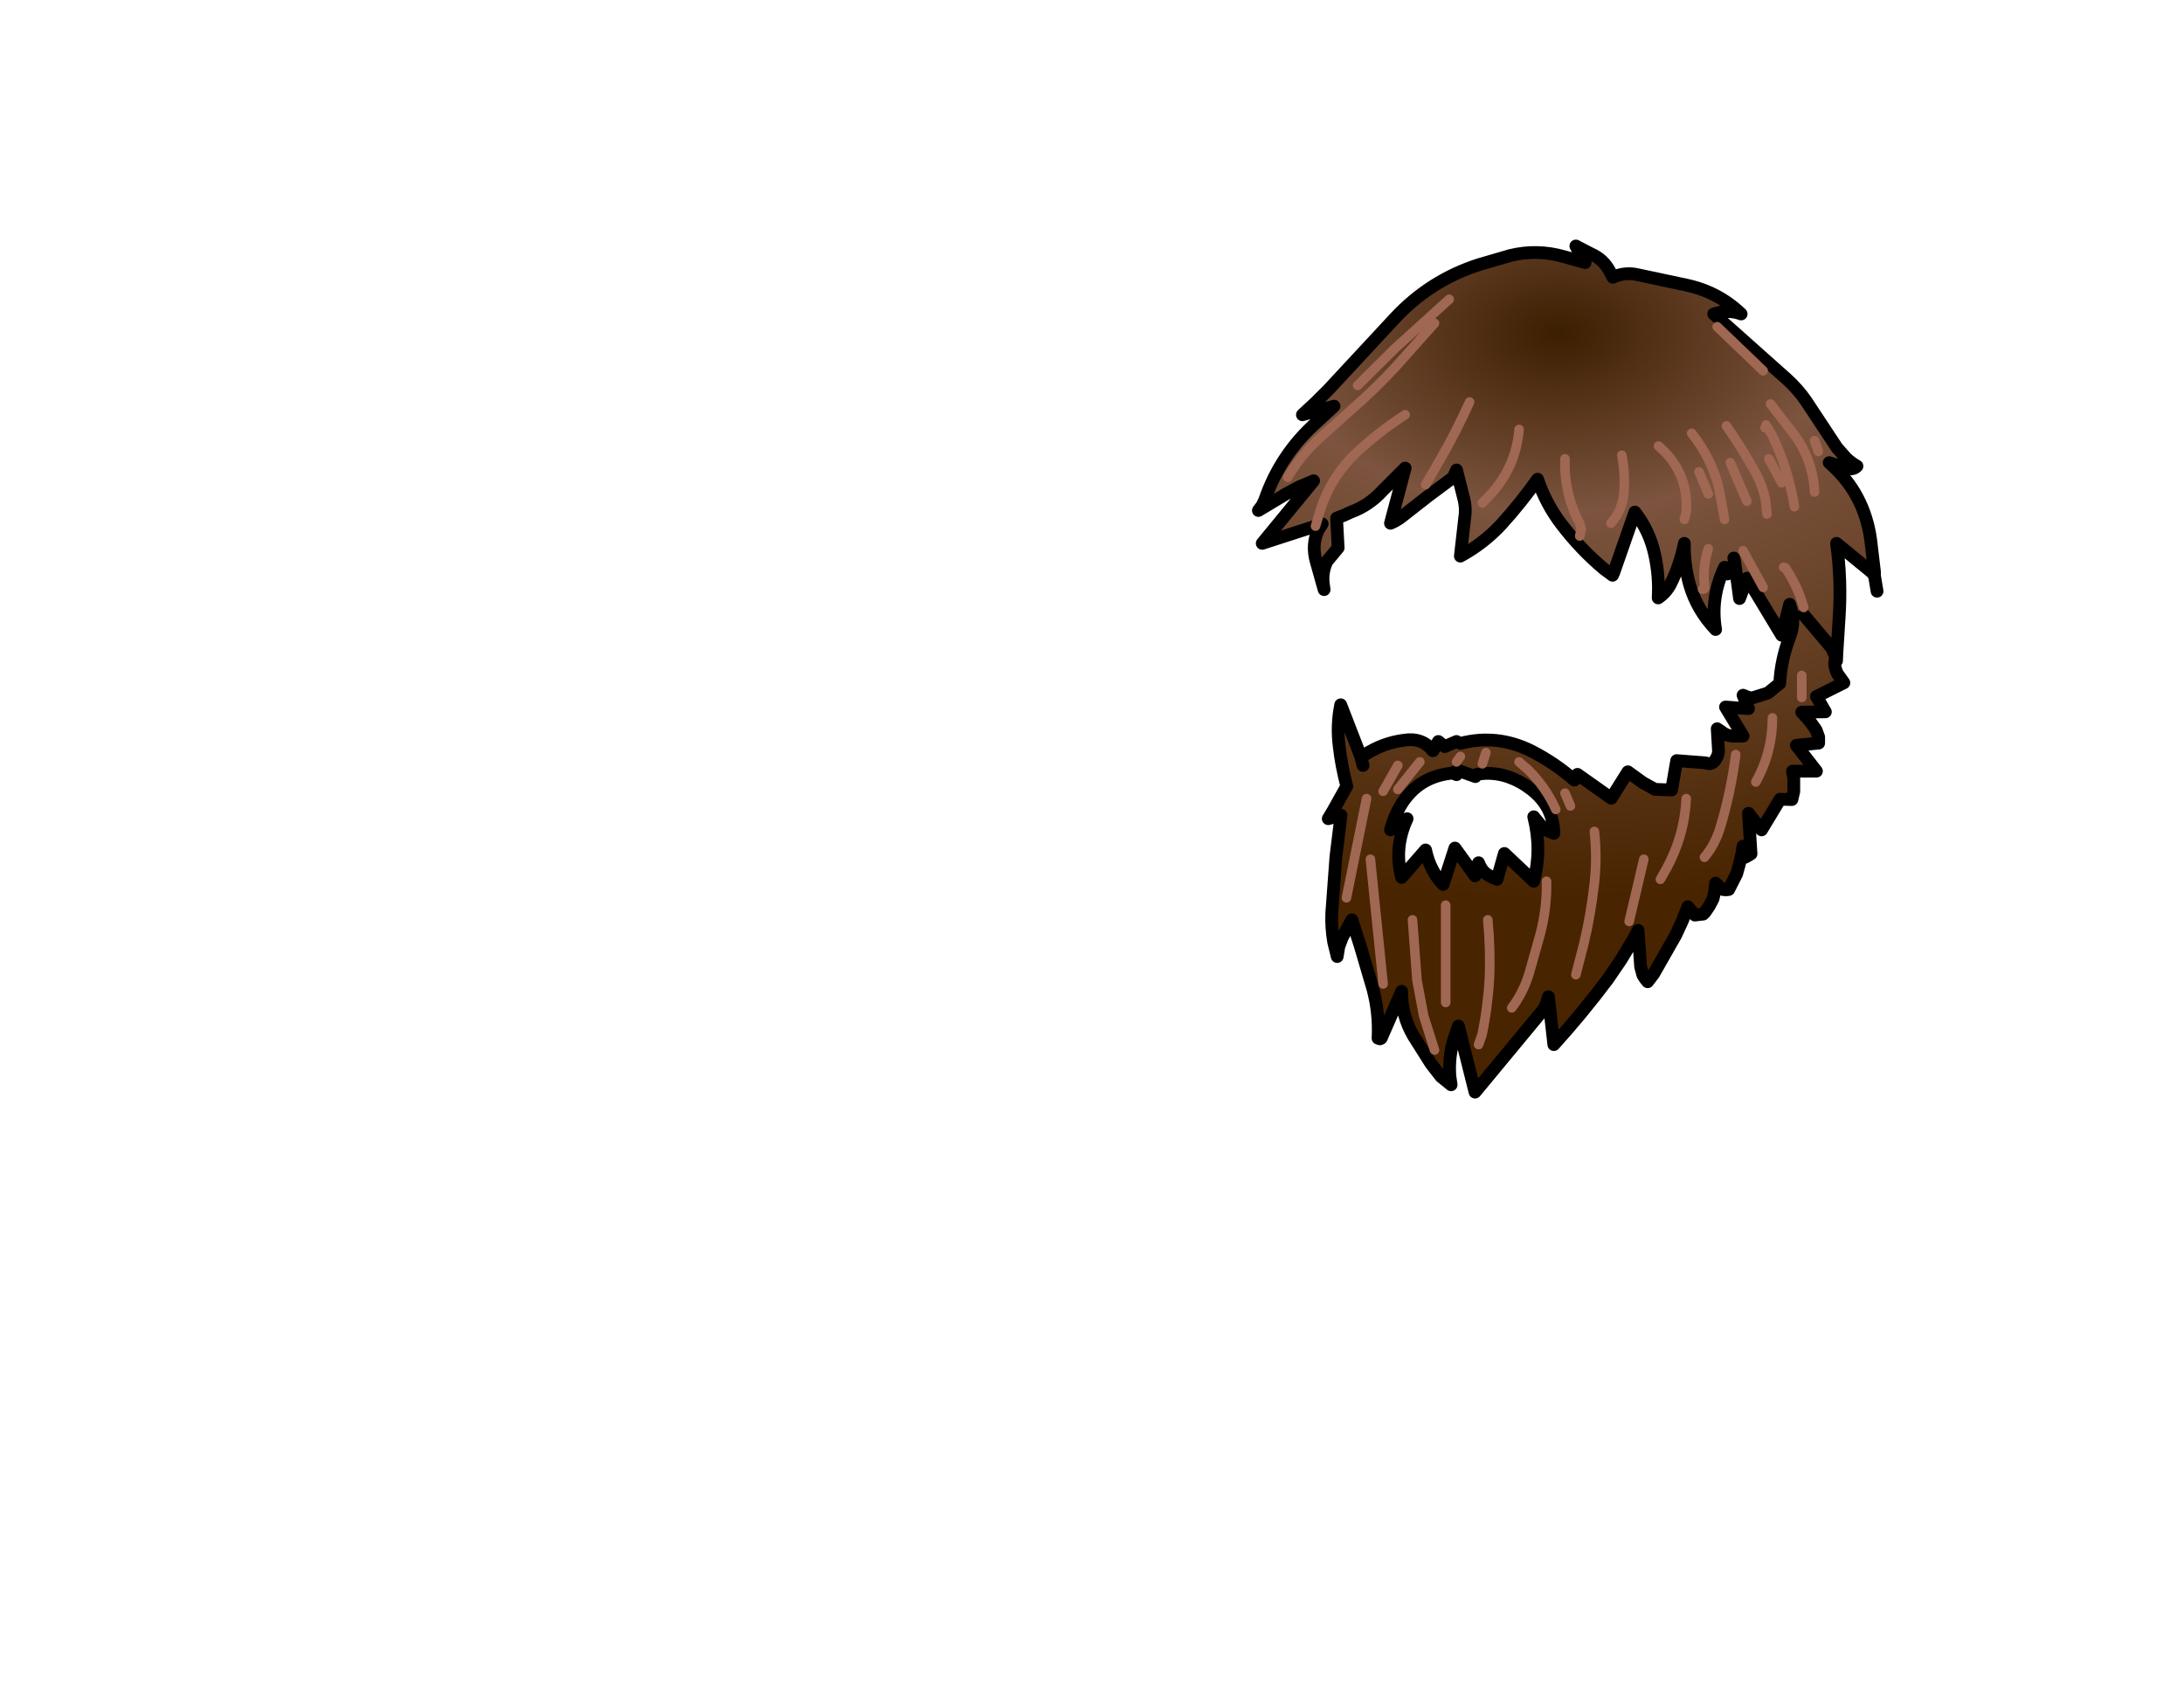 <?xml version="1.0" encoding="UTF-8" standalone="no"?>
<svg xmlns:xlink="http://www.w3.org/1999/xlink" xmlns="http://www.w3.org/2000/svg" height="264.15px" width="342.25px">
  <g transform="matrix(1.0, 0.0, 0.0, 1.0, 243.25, 83.7)">
    <g data-characterId="1143" height="133.6" transform="matrix(1.0, 0.0, 0.0, 1.0, -46.55, -45.65)" width="97.95" xlink:href="#shape0">
      <g id="shape0" transform="matrix(1.0, 0.0, 0.0, 1.0, 46.55, 45.65)">
        <path d="M25.85 -32.5 L33.05 -25.6 25.85 -32.5 M6.1 -43.9 Q7.95 -43.1 8.95 -41.3 L9.5 -40.25 Q11.45 -41.15 13.6 -40.6 L20.9 -39.05 Q25.95 -38.0 29.6 -34.5 27.55 -35.25 25.3 -34.5 L36.8 -24.25 Q38.45 -22.75 39.75 -20.9 L44.6 -13.55 46.05 -11.9 Q46.8 -11.2 47.75 -10.65 47.2 -10.05 46.25 -10.3 L43.4 -11.2 Q48.9 -6.45 49.9 0.9 L50.5 5.95 50.1 6.0 44.55 1.45 Q45.35 7.25 44.95 13.15 L44.6 18.7 43.75 17.8 44.4 19.2 44.25 20.25 Q44.3 21.1 44.7 21.9 L45.7 23.3 41.4 25.45 42.8 27.85 39.1 27.9 40.35 29.3 41.35 30.7 41.75 31.8 41.75 32.75 38.25 33.1 41.4 37.15 37.65 37.15 37.85 38.25 37.85 40.35 37.55 41.6 35.7 41.55 32.8 46.35 30.75 43.75 31.15 50.1 Q30.7 50.4 30.2 50.65 L29.9 48.9 29.65 50.4 29.3 51.8 28.9 53.25 27.65 55.7 27.2 55.75 26.75 55.7 26.4 55.45 26.0 55.1 25.6 54.7 25.45 56.05 25.2 57.15 24.65 58.2 23.95 59.25 23.65 59.55 22.35 59.7 21.25 58.4 20.35 60.7 19.35 62.85 15.9 68.9 14.95 70.15 14.55 69.65 14.2 69.1 13.85 67.8 13.45 62.1 12.65 63.6 10.75 66.75 8.7 69.75 Q4.65 75.15 0.25 80.0 L-0.6 72.5 -0.95 73.7 -1.5 74.65 -12.1 87.45 -14.7 77.1 -15.4 79.1 Q-16.25 81.85 -16.05 84.85 L-17.45 85.0 -19.0 83.0 -21.75 78.65 Q-23.65 75.4 -23.6 71.65 L-26.8 79.0 -27.3 79.0 Q-27.1 75.05 -28.1 71.3 L-30.1 64.5 -31.4 60.45 -32.9 63.2 -33.45 64.65 -33.7 66.2 -34.25 63.95 Q-34.65 61.65 -34.55 59.35 L-33.9 50.55 -33.1 44.05 -34.35 43.35 -32.2 39.5 Q-33.05 36.3 -33.4 33.15 -33.8 29.95 -33.15 26.75 L-30.05 34.75 -29.35 34.55 Q-26.45 32.7 -23.2 32.3 -20.4 31.85 -18.7 33.95 L-17.85 32.5 -16.85 33.3 -15.0 32.5 -14.4 32.8 Q-8.65 31.3 -3.25 34.0 0.45 35.9 3.45 38.55 L3.95 37.65 9.25 41.4 11.85 37.25 14.2 38.95 16.1 40.0 18.7 40.1 19.5 35.5 24.05 35.85 Q25.1 36.3 25.7 35.15 26.05 34.6 26.05 33.95 L25.85 30.5 27.0 31.3 27.6 31.55 28.2 31.65 29.9 31.65 27.15 27.1 30.75 27.35 29.9 25.25 30.65 25.55 31.25 25.7 33.8 24.9 35.65 23.4 Q35.85 19.65 37.2 16.15 38.2 13.65 37.2 11.0 L35.95 15.85 30.55 6.9 28.95 7.1 28.6 4.35 27.45 6.25 27.0 5.2 Q24.75 9.95 25.6 14.95 22.65 11.85 21.5 7.85 20.65 4.75 20.7 1.45 20.0 4.95 18.5 7.9 17.8 9.2 16.6 10.0 16.8 6.55 16.05 3.2 15.25 -0.5 12.95 -3.45 L9.65 6.0 8.1 5.45 Q4.4 2.35 1.4 -1.6 -1.0 -4.75 -2.3 -8.6 -4.95 -4.85 -8.0 -1.5 -10.8 1.5 -14.4 3.45 L-13.65 -3.15 Q-13.55 -4.3 -13.85 -5.5 L-15.0 -10.05 -15.5 -8.9 -19.4 -6.0 -23.75 -2.6 Q-24.5 -2.05 -25.35 -1.7 L-23.05 -10.35 -26.65 -6.75 Q-28.7 -4.5 -31.55 -3.45 -32.65 -2.9 -33.8 -2.5 L-33.55 2.15 -35.3 4.25 -36.95 4.45 Q-37.8 1.6 -36.6 -0.75 L-36.05 -1.6 -37.1 -1.25 -45.45 1.45 -37.4 -8.35 -39.65 -7.4 -41.8 -6.25 -46.05 -3.7 -45.45 -4.5 -45.05 -5.35 Q-42.6 -12.5 -36.9 -17.55 L-34.2 -20.05 -39.15 -18.7 -37.05 -20.65 -35.05 -22.65 -24.65 -33.85 Q-19.1 -39.8 -11.4 -42.25 L-6.6 -43.65 Q-2.35 -44.7 1.95 -43.45 L5.15 -42.55 6.1 -43.9 M41.1 -14.65 L41.7 -12.95 41.1 -14.65 M27.9 -11.2 L30.5 -5.15 27.9 -11.2 M33.65 -3.15 L33.4 -5.45 Q32.95 -7.6 31.9 -9.55 29.8 -13.35 27.3 -16.95 29.8 -13.35 31.9 -9.55 32.95 -7.6 33.4 -5.45 L33.65 -3.15 M33.95 -11.8 L35.95 -8.05 33.95 -11.8 M27.0 -2.3 L26.1 -7.25 Q24.95 -11.9 21.85 -15.8 24.95 -11.9 26.1 -7.25 L27.0 -2.3 M20.7 -2.3 L21.0 -3.45 Q21.4 -9.75 16.65 -13.8 21.4 -9.75 21.0 -3.45 L20.7 -2.3 M23.0 -9.75 L24.45 -6.3 23.0 -9.75 M33.35 -16.65 L33.5 -17.1 34.4 -15.6 Q37.0 -10.25 37.95 -4.3 37.0 -10.25 34.4 -15.6 L33.5 -17.1 33.35 -16.65 M34.2 -20.4 L37.8 -15.75 Q40.85 -11.7 41.1 -6.6 40.85 -11.7 37.8 -15.75 L34.2 -20.4 M4.3 0.3 L4.55 -0.75 4.3 -1.65 Q1.8 -6.45 2.0 -11.8 1.8 -6.45 4.3 -1.65 L4.55 -0.75 4.3 0.3 M9.2 -1.7 Q10.95 -3.75 11.2 -6.2 11.5 -9.25 10.9 -12.35 11.5 -9.25 11.2 -6.2 10.95 -3.75 9.2 -1.7 M-23.05 -18.7 Q-26.85 -16.25 -30.15 -13.25 -34.5 -9.4 -36.3 -3.9 L-37.1 -1.25 -36.3 -3.9 Q-34.5 -9.4 -30.15 -13.25 -26.85 -16.25 -23.05 -18.7 M39.4 12.65 L43.75 17.8 39.4 12.65 M23.55 8.65 Q23.95 8.65 23.9 8.25 23.5 5.25 24.45 2.3 23.5 5.25 23.9 8.25 23.95 8.65 23.55 8.65 M36.25 5.2 L36.5 5.25 Q38.45 8.1 39.4 11.5 38.45 8.1 36.5 5.25 L36.25 5.2 M28.45 3.75 L28.6 4.35 28.45 3.75 M29.9 2.6 L33.05 8.35 29.9 2.6 M-30.5 -23.3 L-24.6 -29.15 -16.15 -36.8 -24.6 -29.15 -30.5 -23.3 M-10.95 -4.9 L-9.95 -5.9 Q-5.7 -10.35 -5.2 -16.4 -5.7 -10.35 -9.95 -5.9 L-10.95 -4.9 M-19.85 -7.75 L-17.55 -11.7 Q-15.05 -16.05 -12.95 -20.7 -15.05 -16.05 -17.55 -11.7 L-19.85 -7.75 M-41.45 -8.9 Q-39.35 -12.5 -36.1 -15.35 L-31.7 -19.3 Q-27.9 -22.6 -24.6 -26.15 L-18.45 -33.05 -24.6 -26.15 Q-27.9 -22.6 -31.7 -19.3 L-36.1 -15.35 Q-39.35 -12.5 -41.45 -8.9 M3.7 69.05 L4.95 64.2 Q6.05 59.6 6.6 54.7 7.05 50.7 6.6 46.6 7.05 50.7 6.6 54.7 6.05 59.6 4.95 64.2 L3.7 69.05 M12.05 60.7 L14.35 50.95 12.05 60.7 M16.95 54.1 L17.85 52.5 Q20.7 47.35 21.0 41.45 20.7 47.35 17.85 52.5 L16.95 54.1 M39.1 25.6 L39.1 22.15 39.1 25.6 M23.85 50.65 Q25.55 48.6 26.35 45.9 28.0 40.4 28.75 34.55 28.0 40.4 26.35 45.9 25.55 48.6 23.85 50.65 M31.9 38.85 L32.45 37.8 Q34.5 33.6 34.5 28.8 34.5 33.6 32.45 37.8 L31.9 38.85 M2.0 40.6 L2.85 42.6 2.0 40.6 M-29.65 36.25 L-30.05 34.75 -29.65 36.25 M-15.6 37.45 Q-21.05 37.95 -23.8 42.6 -24.8 44.3 -25.35 46.35 L-22.75 44.6 Q-24.85 49.15 -23.6 53.8 L-19.85 49.5 Q-19.15 52.8 -17.1 54.9 L-15.25 49.2 -12.1 53.55 -11.55 51.5 Q-11.15 52.6 -10.4 53.2 L-9.6 53.7 -8.65 54.1 -7.5 50.05 -2.9 54.4 Q-1.6 49.4 -2.9 44.3 L-1.55 45.95 -0.7 46.5 0.25 46.9 Q0.2 42.7 -3.3 40.0 -4.9 38.75 -6.85 38.05 -9.35 37.2 -11.8 37.65 L-12.05 38.0 -14.85 37.0 -15.6 37.45 M-26.5 70.5 L-28.5 50.95 -26.5 70.5 M-18.45 80.85 L-20.15 75.5 -21.2 69.9 -21.9 60.45 -21.2 69.9 -20.15 75.5 -18.45 80.85 M-16.7 73.4 L-16.7 58.15 -16.7 73.4 M-11.55 80.0 L-11.0 78.45 Q-10.1 74.1 -9.85 69.65 -9.65 65.2 -10.1 60.45 -9.65 65.2 -9.85 69.65 -10.1 74.1 -11.0 78.45 L-11.55 80.0 M-6.35 74.25 Q-4.6 71.95 -3.65 68.95 L-1.9 62.75 Q-0.8 58.55 -0.9 54.4 -0.8 58.55 -1.9 62.75 L-3.65 68.95 Q-4.6 71.95 -6.35 74.25 M-15.0 35.7 L-14.4 34.85 -15.0 35.7 M-10.95 36.0 L-10.4 34.25 -10.95 36.0 M-5.2 35.7 L-3.7 37.0 Q-1.0 39.7 0.55 43.15 -1.0 39.7 -3.7 37.0 L-5.2 35.7 M-26.5 40.3 L-24.2 36.25 -26.5 40.3 M-24.2 40.0 L-20.75 35.7 -24.2 40.0 M-32.25 57.0 L-29.1 41.45 -32.25 57.0" fill="url(#gradient0)" fill-rule="evenodd" stroke="none"/>
        <path d="M6.1 -43.9 Q7.95 -43.1 8.95 -41.3 L9.5 -40.25 Q11.45 -41.15 13.6 -40.6 L20.9 -39.05 Q25.95 -38.0 29.6 -34.5 27.55 -35.25 25.3 -34.5 L36.8 -24.25 Q38.45 -22.75 39.75 -20.9 L44.6 -13.55 46.05 -11.9 Q46.8 -11.2 47.75 -10.65 47.2 -10.05 46.25 -10.3 L43.4 -11.2 Q48.9 -6.45 49.9 0.9 L50.5 5.95 50.5 6.55 50.9 8.95 M6.1 -43.9 L3.7 -45.15 5.15 -42.55 1.95 -43.45 Q-2.35 -44.7 -6.6 -43.65 L-11.4 -42.25 Q-19.1 -39.8 -24.65 -33.85 L-35.05 -22.65 -37.05 -20.65 -39.15 -18.7 -34.2 -20.05 -36.9 -17.55 Q-42.6 -12.5 -45.05 -5.35 L-45.45 -4.5 -46.05 -3.7 -41.8 -6.25 -39.65 -7.4 -37.4 -8.35 -45.45 1.45 -37.1 -1.25 -36.05 -1.6 -36.6 -0.75 Q-37.8 1.6 -36.95 4.45 L-35.75 8.7 -35.9 7.6 Q-36.05 5.8 -35.3 4.25 L-33.55 2.15 -33.8 -2.5 Q-32.65 -2.9 -31.55 -3.45 -28.7 -4.5 -26.65 -6.75 L-23.05 -10.35 -25.35 -1.7 Q-24.5 -2.05 -23.75 -2.6 L-19.4 -6.0 -15.5 -8.9 -15.0 -10.05 -13.85 -5.5 Q-13.55 -4.3 -13.65 -3.15 L-14.4 3.45 Q-10.8 1.5 -8.0 -1.5 -4.95 -4.85 -2.3 -8.6 -1.0 -4.75 1.4 -1.6 4.4 2.35 8.1 5.45 L9.45 6.45 9.65 6.0 12.95 -3.45 Q15.25 -0.5 16.05 3.2 16.8 6.55 16.6 10.0 17.8 9.2 18.5 7.9 20.0 4.95 20.7 1.45 20.65 4.75 21.5 7.85 22.65 11.85 25.6 14.95 24.75 9.95 27.0 5.2 L27.45 6.25 28.6 4.35 28.45 3.75 M50.1 6.0 L44.55 1.45 Q45.35 7.25 44.95 13.15 L44.6 18.7 44.55 19.85 44.4 19.2 44.25 20.25 Q44.3 21.1 44.7 21.9 L45.7 23.3 41.4 25.45 42.8 27.85 39.1 27.9 40.35 29.3 41.35 30.7 41.75 31.8 41.75 32.75 38.25 33.1 41.4 37.15 37.65 37.15 37.85 38.25 37.85 40.35 37.55 41.6 35.7 41.55 32.8 46.35 30.75 43.75 31.15 50.1 Q30.7 50.4 30.2 50.65 L29.9 48.9 29.65 50.4 29.3 51.8 28.9 53.25 27.65 55.7 27.2 55.75 26.75 55.7 26.4 55.45 26.0 55.1 25.6 54.7 25.45 56.05 25.2 57.15 24.65 58.2 23.95 59.25 23.65 59.55 22.35 59.7 21.25 58.4 20.35 60.7 19.35 62.85 15.9 68.9 14.95 70.15 14.55 69.65 14.2 69.1 13.85 67.8 13.45 62.1 12.65 63.6 10.75 66.75 8.7 69.75 Q4.65 75.15 0.25 80.0 L-0.6 72.5 -0.95 73.7 -1.5 74.65 -12.1 87.45 -14.7 77.1 -15.4 79.1 Q-16.25 81.85 -16.05 84.85 L-15.85 86.3 -17.45 85.0 -19.0 83.0 -21.75 78.65 Q-23.65 75.4 -23.6 71.65 L-26.8 79.0 -27.0 79.1 -27.3 79.0 Q-27.1 75.05 -28.1 71.3 L-30.1 64.5 -31.4 60.45 -32.9 63.2 -33.45 64.65 -33.7 66.2 -34.25 63.95 Q-34.65 61.65 -34.55 59.35 L-33.9 50.55 -33.1 44.05 -35.1 44.6 -34.35 43.35 -32.2 39.5 Q-33.05 36.3 -33.4 33.15 -33.8 29.95 -33.15 26.75 L-30.05 34.75 -29.65 36.25 M-29.35 34.55 Q-26.45 32.7 -23.2 32.3 -20.4 31.85 -18.7 33.95 L-17.85 32.5 -16.85 33.3 -15.0 32.5 M-14.4 32.8 Q-8.65 31.3 -3.25 34.0 0.45 35.9 3.45 38.55 L3.95 37.65 9.25 41.4 11.85 37.25 14.2 38.95 16.1 40.0 18.7 40.1 19.5 35.5 24.05 35.85 Q25.1 36.3 25.7 35.15 26.05 34.6 26.05 33.95 L25.85 30.5 27.0 31.3 27.6 31.55 28.2 31.65 29.9 31.65 27.15 27.1 30.75 27.35 29.9 25.25 30.65 25.55 31.25 25.7 33.8 24.9 35.65 23.4 Q35.85 19.65 37.2 16.15 38.2 13.65 37.2 11.0 L35.95 15.85 30.55 6.9 29.35 10.1 28.95 7.1 28.6 4.35 M50.1 6.0 L50.5 6.55 M44.6 18.7 L44.4 19.2 43.75 17.8 39.4 12.65 M-15.6 37.45 Q-21.05 37.95 -23.8 42.6 -24.8 44.3 -25.35 46.35 L-22.75 44.6 Q-24.85 49.15 -23.6 53.8 L-19.85 49.5 Q-19.15 52.8 -17.1 54.9 L-15.25 49.2 -12.1 53.55 -11.55 51.5 Q-11.15 52.6 -10.4 53.2 L-9.6 53.7 -8.65 54.1 -7.5 50.05 -2.9 54.4 Q-1.6 49.4 -2.9 44.3 L-1.55 45.95 -0.7 46.5 0.25 46.9 Q0.2 42.7 -3.3 40.0 -4.9 38.75 -6.85 38.05 -9.35 37.2 -11.8 37.65 L-12.05 38.0 -14.85 37.0 -15.6 37.45 -15.0 37.7" fill="none" stroke="#000000" stroke-linecap="round" stroke-linejoin="round" stroke-width="2.0"/>
        <path d="M33.05 -25.6 L25.85 -32.5 M-37.1 -1.25 L-36.3 -3.9 Q-34.5 -9.4 -30.15 -13.25 -26.85 -16.25 -23.05 -18.7 M10.9 -12.35 Q11.5 -9.25 11.2 -6.2 10.95 -3.75 9.2 -1.7 M2.0 -11.8 Q1.8 -6.45 4.3 -1.65 L4.55 -0.75 4.3 0.3 M41.1 -6.6 Q40.85 -11.7 37.8 -15.75 L34.2 -20.4 M37.95 -4.3 Q37.0 -10.25 34.4 -15.6 L33.5 -17.1 33.35 -16.65 M24.45 -6.3 L23.0 -9.75 M16.65 -13.8 Q21.4 -9.75 21.0 -3.45 L20.7 -2.3 M21.85 -15.8 Q24.95 -11.9 26.1 -7.25 L27.0 -2.3 M35.95 -8.05 L33.95 -11.8 M27.3 -16.95 Q29.8 -13.35 31.9 -9.55 32.95 -7.6 33.4 -5.45 L33.65 -3.15 M30.5 -5.15 L27.9 -11.2 M41.7 -12.95 L41.1 -14.65 M39.4 11.5 Q38.45 8.1 36.5 5.25 L36.25 5.2 M24.45 2.3 Q23.5 5.25 23.9 8.25 23.95 8.65 23.55 8.65 M33.05 8.35 L29.9 2.6 M2.85 42.6 L2.0 40.6 M34.5 28.8 Q34.5 33.6 32.45 37.8 L31.9 38.85 M28.75 34.55 Q28.0 40.4 26.35 45.9 25.55 48.6 23.85 50.65 M39.1 22.15 L39.1 25.6 M21.0 41.45 Q20.7 47.35 17.85 52.5 L16.95 54.1 M14.35 50.95 L12.05 60.7 M6.6 46.6 Q7.05 50.7 6.6 54.7 6.05 59.6 4.95 64.2 L3.7 69.05 M-18.45 -33.05 L-24.6 -26.15 Q-27.9 -22.6 -31.7 -19.3 L-36.1 -15.35 Q-39.35 -12.5 -41.45 -8.9 M-12.95 -20.7 Q-15.05 -16.05 -17.55 -11.7 L-19.85 -7.75 M-5.2 -16.4 Q-5.7 -10.35 -9.95 -5.9 L-10.95 -4.9 M-16.15 -36.8 L-24.6 -29.15 -30.5 -23.3 M-20.75 35.7 L-24.2 40.0 M-24.2 36.25 L-26.5 40.3 M0.55 43.15 Q-1.0 39.7 -3.7 37.0 L-5.2 35.7 M-10.4 34.25 L-10.95 36.0 M-14.4 34.85 L-15.0 35.7 M-0.9 54.4 Q-0.8 58.55 -1.9 62.75 L-3.65 68.95 Q-4.6 71.95 -6.35 74.25 M-10.1 60.45 Q-9.65 65.2 -9.85 69.65 -10.1 74.1 -11.0 78.45 L-11.55 80.0 M-16.7 58.15 L-16.7 73.4 M-21.9 60.45 L-21.2 69.9 -20.15 75.5 -18.45 80.85 M-28.5 50.95 L-26.5 70.5 M-29.1 41.45 L-32.25 57.0" fill="none" stroke="#a06752" stroke-linecap="round" stroke-linejoin="round" stroke-width="1.5"/>
      </g>
    </g>
  </g>
  <defs>
    <radialGradient cx="0" cy="0" gradientTransform="matrix(0.003, 0.108, -0.167, 0.004, 1.0, -31.5)" gradientUnits="userSpaceOnUse" id="gradient0" r="819.2" spreadMethod="pad">
      <stop offset="0.0" stop-color="#3c1e00"/>
      <stop offset="0.318" stop-color="#7c543f"/>
      <stop offset="1.0" stop-color="#482400"/>
    </radialGradient>
  </defs>
</svg>

